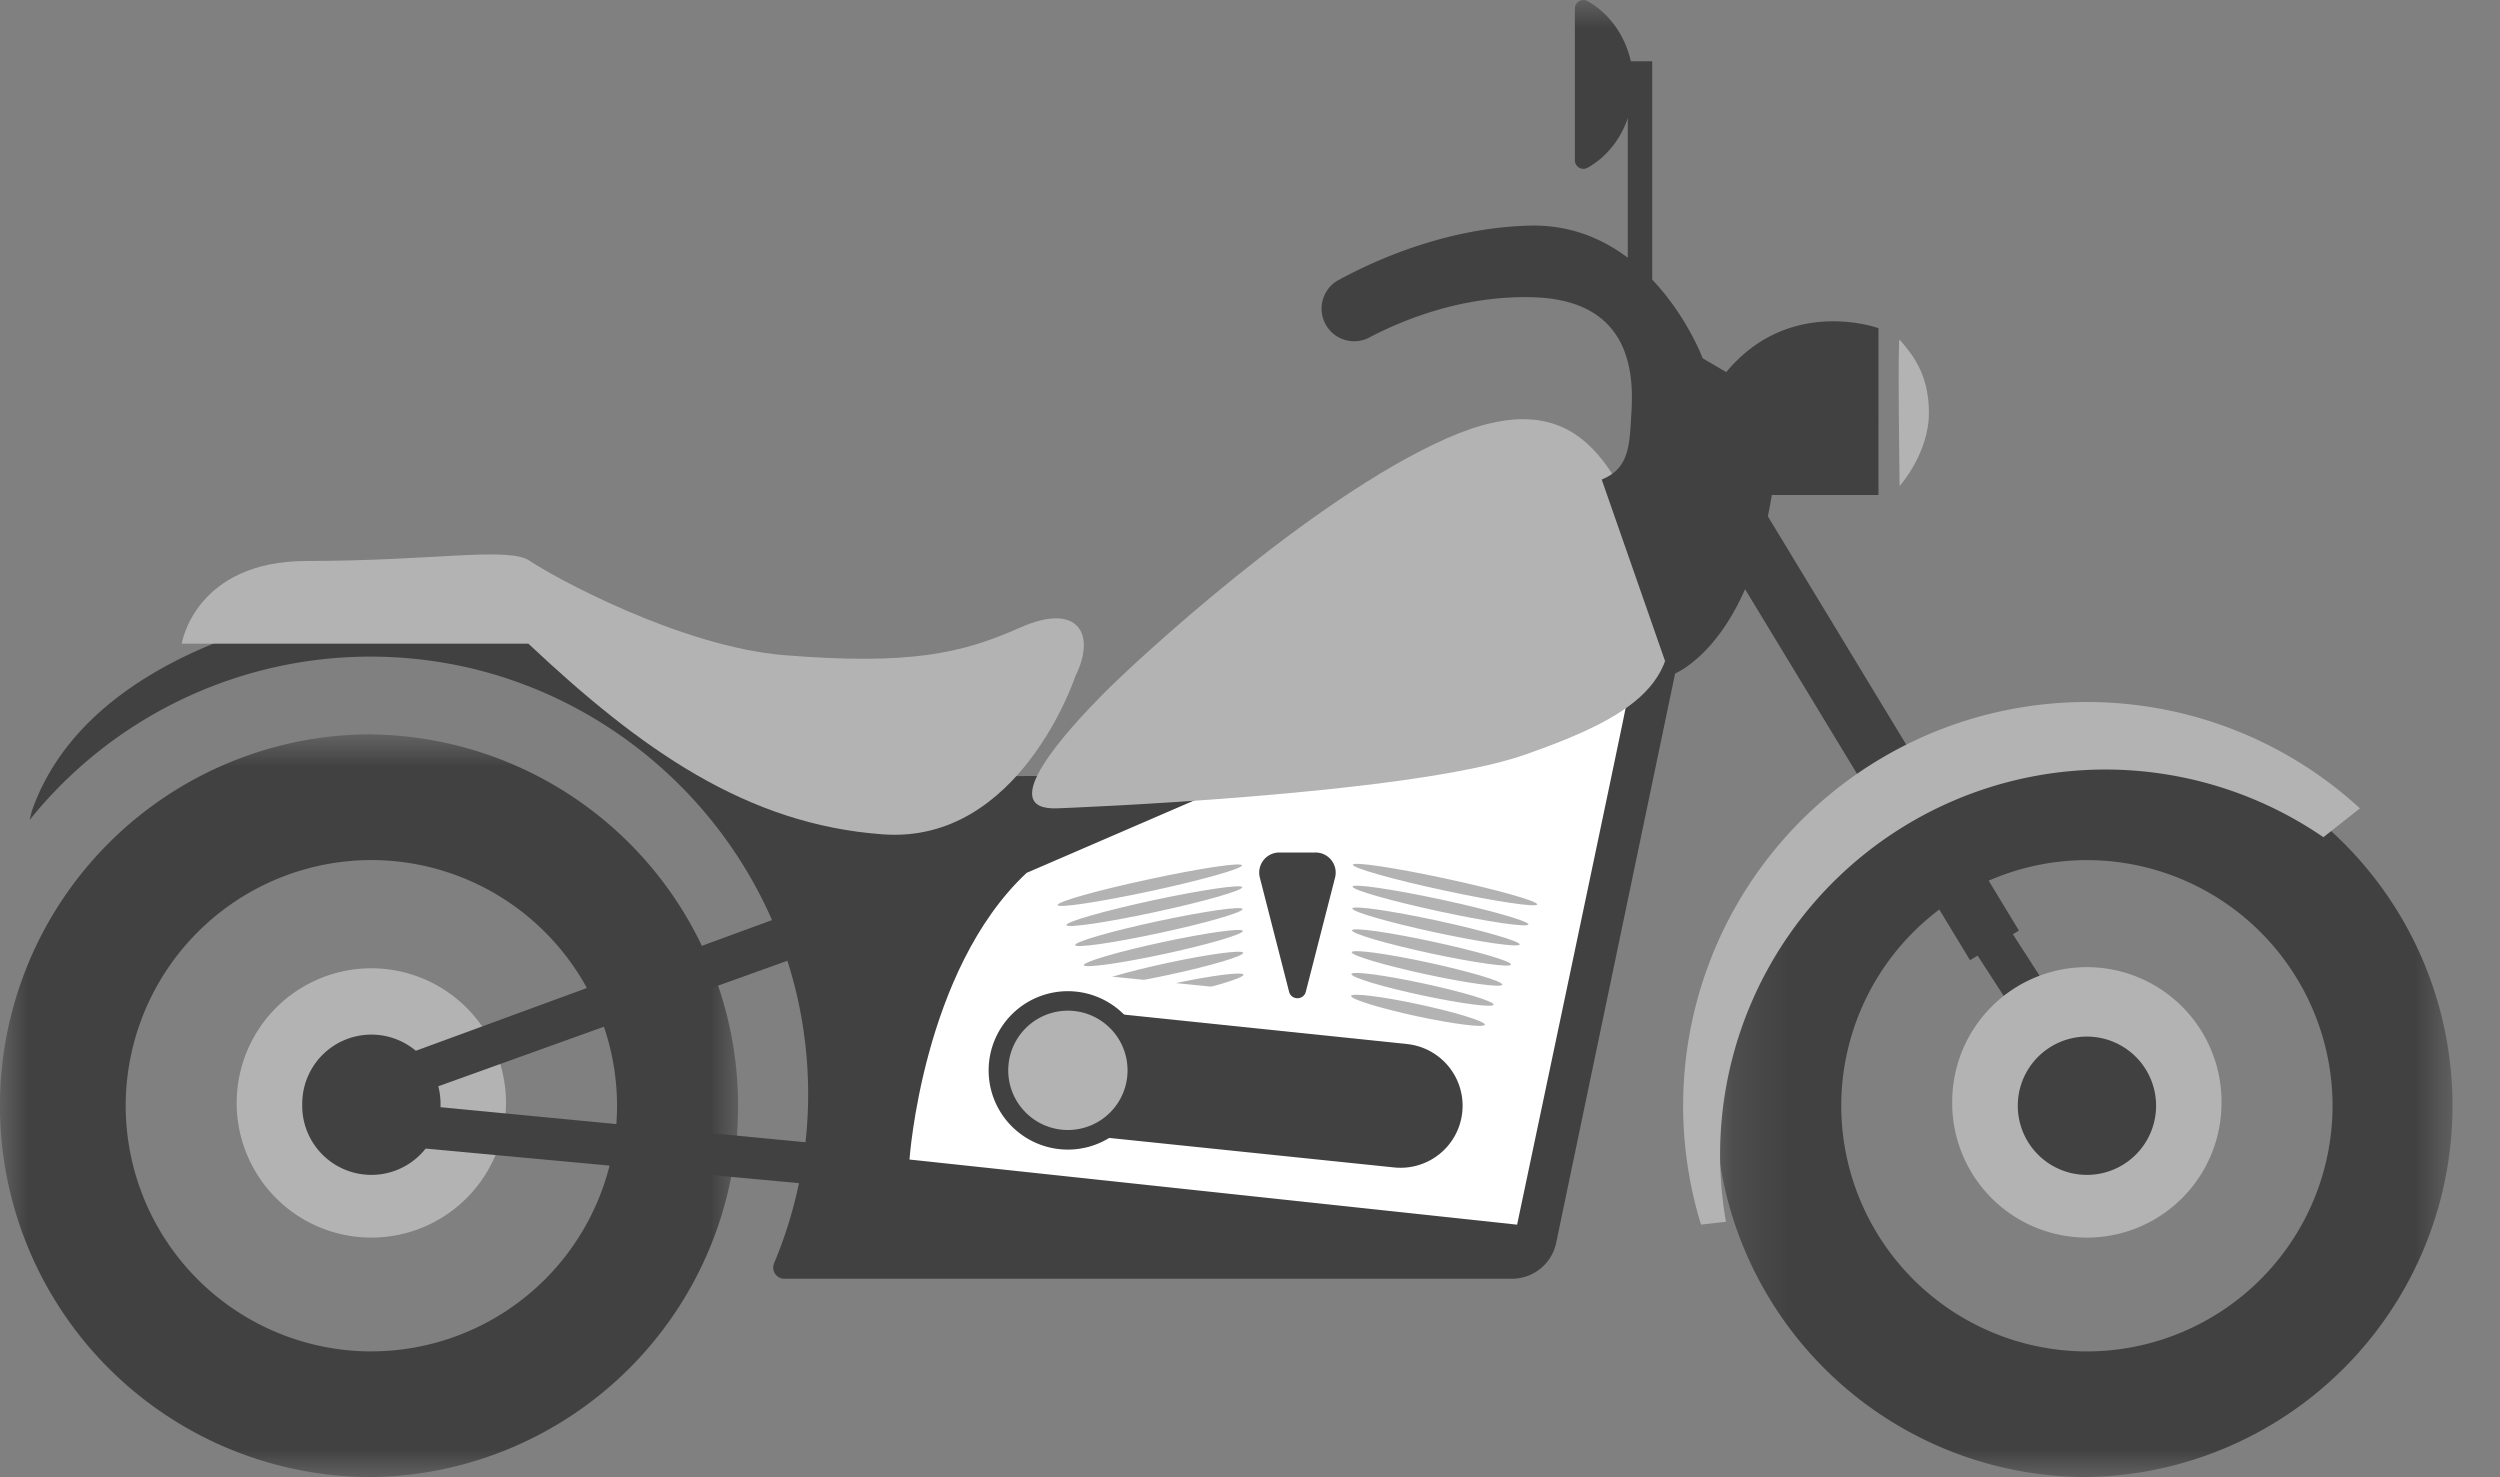 <svg width="44" height="26" xmlns="http://www.w3.org/2000/svg" xmlns:xlink="http://www.w3.org/1999/xlink"><rect width="100%" height="100%" fill="#808080" stroke="none"/><defs><path id="a" d="M0 .929h13.072v13.07H0z"/><path id="c" d="M.194.929h13.071V14H.194z"/><path id="e" d="M0 25.997h43.265V0H0z"/></defs><g fill="none" fill-rule="evenodd"><g transform="translate(0 11.997)"><mask id="b" fill="#fff"><use xlink:href="#a"/></mask><path d="M6.536 11.788a4.328 4.328 0 01-4.324-4.323A4.329 4.329 0 016.536 3.14a4.329 4.329 0 014.324 4.324 4.328 4.328 0 01-4.324 4.323m0-10.86A6.536 6.536 0 106.535 14a6.536 6.536 0 000-13.071" fill="#414141" mask="url(#b)"/></g><path d="M4.166 19.461a2.37 2.37 0 114.739-.001 2.37 2.37 0 01-4.739.001" fill="#B3B3B3"/><path d="M5.32 19.461a1.217 1.217 0 112.433 0 1.217 1.217 0 01-2.434 0" fill="#414141"/><g transform="translate(30 11.997)"><mask id="d" fill="#fff"><use xlink:href="#c"/></mask><path d="M6.694 11.788a4.329 4.329 0 01-4.288-4.36 4.328 4.328 0 014.359-4.287A4.328 4.328 0 0111.053 7.5a4.329 4.329 0 01-4.36 4.288m.09-10.86A6.536 6.536 0 106.676 14 6.536 6.536 0 006.783.93" fill="#414141" mask="url(#d)"/></g><path d="M26.511 11.133s-5.873 2.435-6.145 2.492c-.272.058-7.048.03-7.313 0-.264-.028-.865-1.305-1.037-1.369-.172-.063-3.58-1.725-3.58-1.725s-1.92.086-2.12.115c-.2.03-4.699.573-5.759 3.638l-.034.146a7.693 7.693 0 016.658-2.845c3.586.302 6.531 3.121 6.98 6.692a7.688 7.688 0 01-.536 3.953.197.197 0 00.18.276h12.804a.796.796 0 00.78-.634l2.13-10.195-3.008-.544z" fill="#414141"/><path d="M3.198 11.33s.23-1.457 2.206-1.457c2.24 0 3.552-.258 3.924 0 .373.258 2.641 1.514 4.498 1.66 2.177.173 3.094-.027 4.125-.486 1.031-.459 1.346.114.974.858 0 0-.974 2.952-3.38 2.78-2.407-.171-4.269-1.498-6.245-3.356H3.198z" fill="#B3B3B3"/><path d="M26.7 21.554l-10.693-1.146s.229-3.333 2.062-5.046l3.615-1.562s7.003-1.75 6.965-1.524c-.038.225-1.948 9.278-1.948 9.278" fill="#FFF"/><path d="M18.622 14.226s6.188-.229 8.223-.945c2.033-.716 3.036-1.381 2.32-3.226-.716-1.845-1.346-3.391-3.724-2.331s-5.465 3.919-6.037 4.501c-.573.582-1.953 2.058-.782 2.001" fill="#B3B3B3"/><path fill="#414141" d="M35.933 17.229l-.506-.786.106-.065-5.153-8.502-.861.523 5.153 8.5.134-.08.49.756z"/><path d="M34.36 19.461a2.37 2.37 0 114.738-.001 2.37 2.37 0 01-4.739.001" fill="#B3B3B3"/><path d="M35.513 19.461a1.217 1.217 0 112.434 0 1.217 1.217 0 01-2.434 0" fill="#414141"/><path d="M40.892 14.735a6.78 6.78 0 00-10.515 6.768l-.439.05a7.106 7.106 0 0111.597-7.326l-.643.508z" fill="#B3B3B3"/><path fill="#414141" d="M6.959 18.625l7.224-2.65.286.714L7.5 19.195zm.52.836l7.542.724-.438.687-7.624-.706zm21.916-7.569s1.331-.416 1.789-3.18h1.877V5.776s-1.562-.573-2.679.773l-.415-.243s-.888-2.393-3.051-2.335c-1.461.039-2.72.607-3.383.972a.574.574 0 00.55 1.006c.584-.31 1.651-.755 2.904-.717 1.906.056 1.748 1.642 1.719 2.146-.028.503-.057.875-.516 1.062l1.205 3.452z"/><mask id="f" fill="#fff"><use xlink:href="#e"/></mask><path fill="#414141" mask="url(#f)" d="M28.649 5.576h.43V1.078h-.43z"/><path d="M27.718.15v2.672a.15.15 0 00.22.132c.479-.265.81-.82.81-1.468s-.331-1.202-.81-1.468a.15.15 0 00-.22.132" fill="#414141" mask="url(#f)"/><path d="M33.433 5.976c-.037-.044 0 2.578 0 2.578s.516-.572.516-1.289c0-.716-.325-1.06-.516-1.289m-7.3 12.059c-.012.057-.55-.011-1.2-.15-.648-.141-1.165-.3-1.153-.357.013-.056.549.01 1.199.15.65.14 1.166.3 1.154.357m.154-.353c-.012.057-.582-.019-1.273-.167-.69-.148-1.241-.315-1.228-.372.012-.057.582.018 1.272.167.69.148 1.24.315 1.229.372m.153-.352c-.012.057-.615-.025-1.347-.183-.732-.159-1.315-.332-1.302-.388.012-.058.615.024 1.346.181.732.16 1.315.332 1.303.39m.154-.354c-.012.058-.648-.032-1.421-.198-.773-.167-1.39-.348-1.377-.405.012-.056.649.033 1.42.2.774.166 1.39.346 1.378.403m.153-.353c-.012.057-.681-.039-1.495-.215-.813-.175-1.463-.363-1.451-.42.012-.056.682.04 1.496.215.813.177 1.462.364 1.45.42m.154-.353c-.012.058-.715-.046-1.57-.23-.855-.184-1.538-.38-1.526-.436.013-.057.716.047 1.57.23.855.185 1.538.38 1.526.437m.154-.353c-.012.057-.749-.054-1.644-.247-.896-.192-1.612-.396-1.6-.452.012-.057.748.053 1.644.247.896.193 1.612.395 1.6.452m-7.518 2.127c.012.057.55-.01 1.2-.15.648-.14 1.165-.3 1.153-.357-.013-.056-.549.011-1.199.151-.649.14-1.166.3-1.154.356m-.154-.353c.012.058.582-.018 1.273-.166.69-.15 1.241-.315 1.228-.372-.012-.057-.582.017-1.272.166-.69.149-1.24.315-1.229.372m-.153-.352c.012.056.615-.025 1.347-.184.732-.157 1.315-.33 1.302-.387-.012-.057-.615.024-1.346.182-.732.158-1.315.331-1.303.388m-.154-.352c.012.057.648-.032 1.421-.198.773-.167 1.39-.348 1.377-.405-.012-.056-.648.033-1.42.199-.774.167-1.39.347-1.378.404m-.154-.353c.012.057.682-.039 1.496-.215.813-.175 1.463-.363 1.451-.42-.012-.056-.682.04-1.496.215-.813.175-1.463.363-1.45.42m-.155-.352c.012.057.715-.047 1.57-.231.855-.184 1.538-.38 1.526-.436-.012-.057-.716.047-1.57.23-.855.185-1.538.38-1.526.437m-.153-.352c.012.056.749-.056 1.645-.248.895-.193 1.61-.396 1.599-.452-.012-.057-.748.053-1.644.247-.896.192-1.612.394-1.6.452" fill="#B3B3B3" mask="url(#f)"/><path fill="#FFF" mask="url(#f)" d="M23.388 17.575l-4.355-.44.35 2.878 5.4.86 1.503-.985z"/><path d="M22.982 17.456l.515-2.01a.354.354 0 00-.343-.442h-.638a.354.354 0 00-.343.441l.515 2.01c.039.152.255.152.294 0m-2.794 1.383a1.394 1.394 0 11-2.788.002 1.394 1.394 0 012.788-.002" fill="#414141" mask="url(#f)"/><path d="M24.537 20.547l-5.89-.61.226-2.174 5.89.612a1.091 1.091 0 11-.226 2.172" fill="#414141" mask="url(#f)"/><path d="M18.794 19.888a1.05 1.05 0 11.002-2.1 1.05 1.05 0 01-.002 2.1" fill="#B3B3B3" mask="url(#f)"/></g></svg>